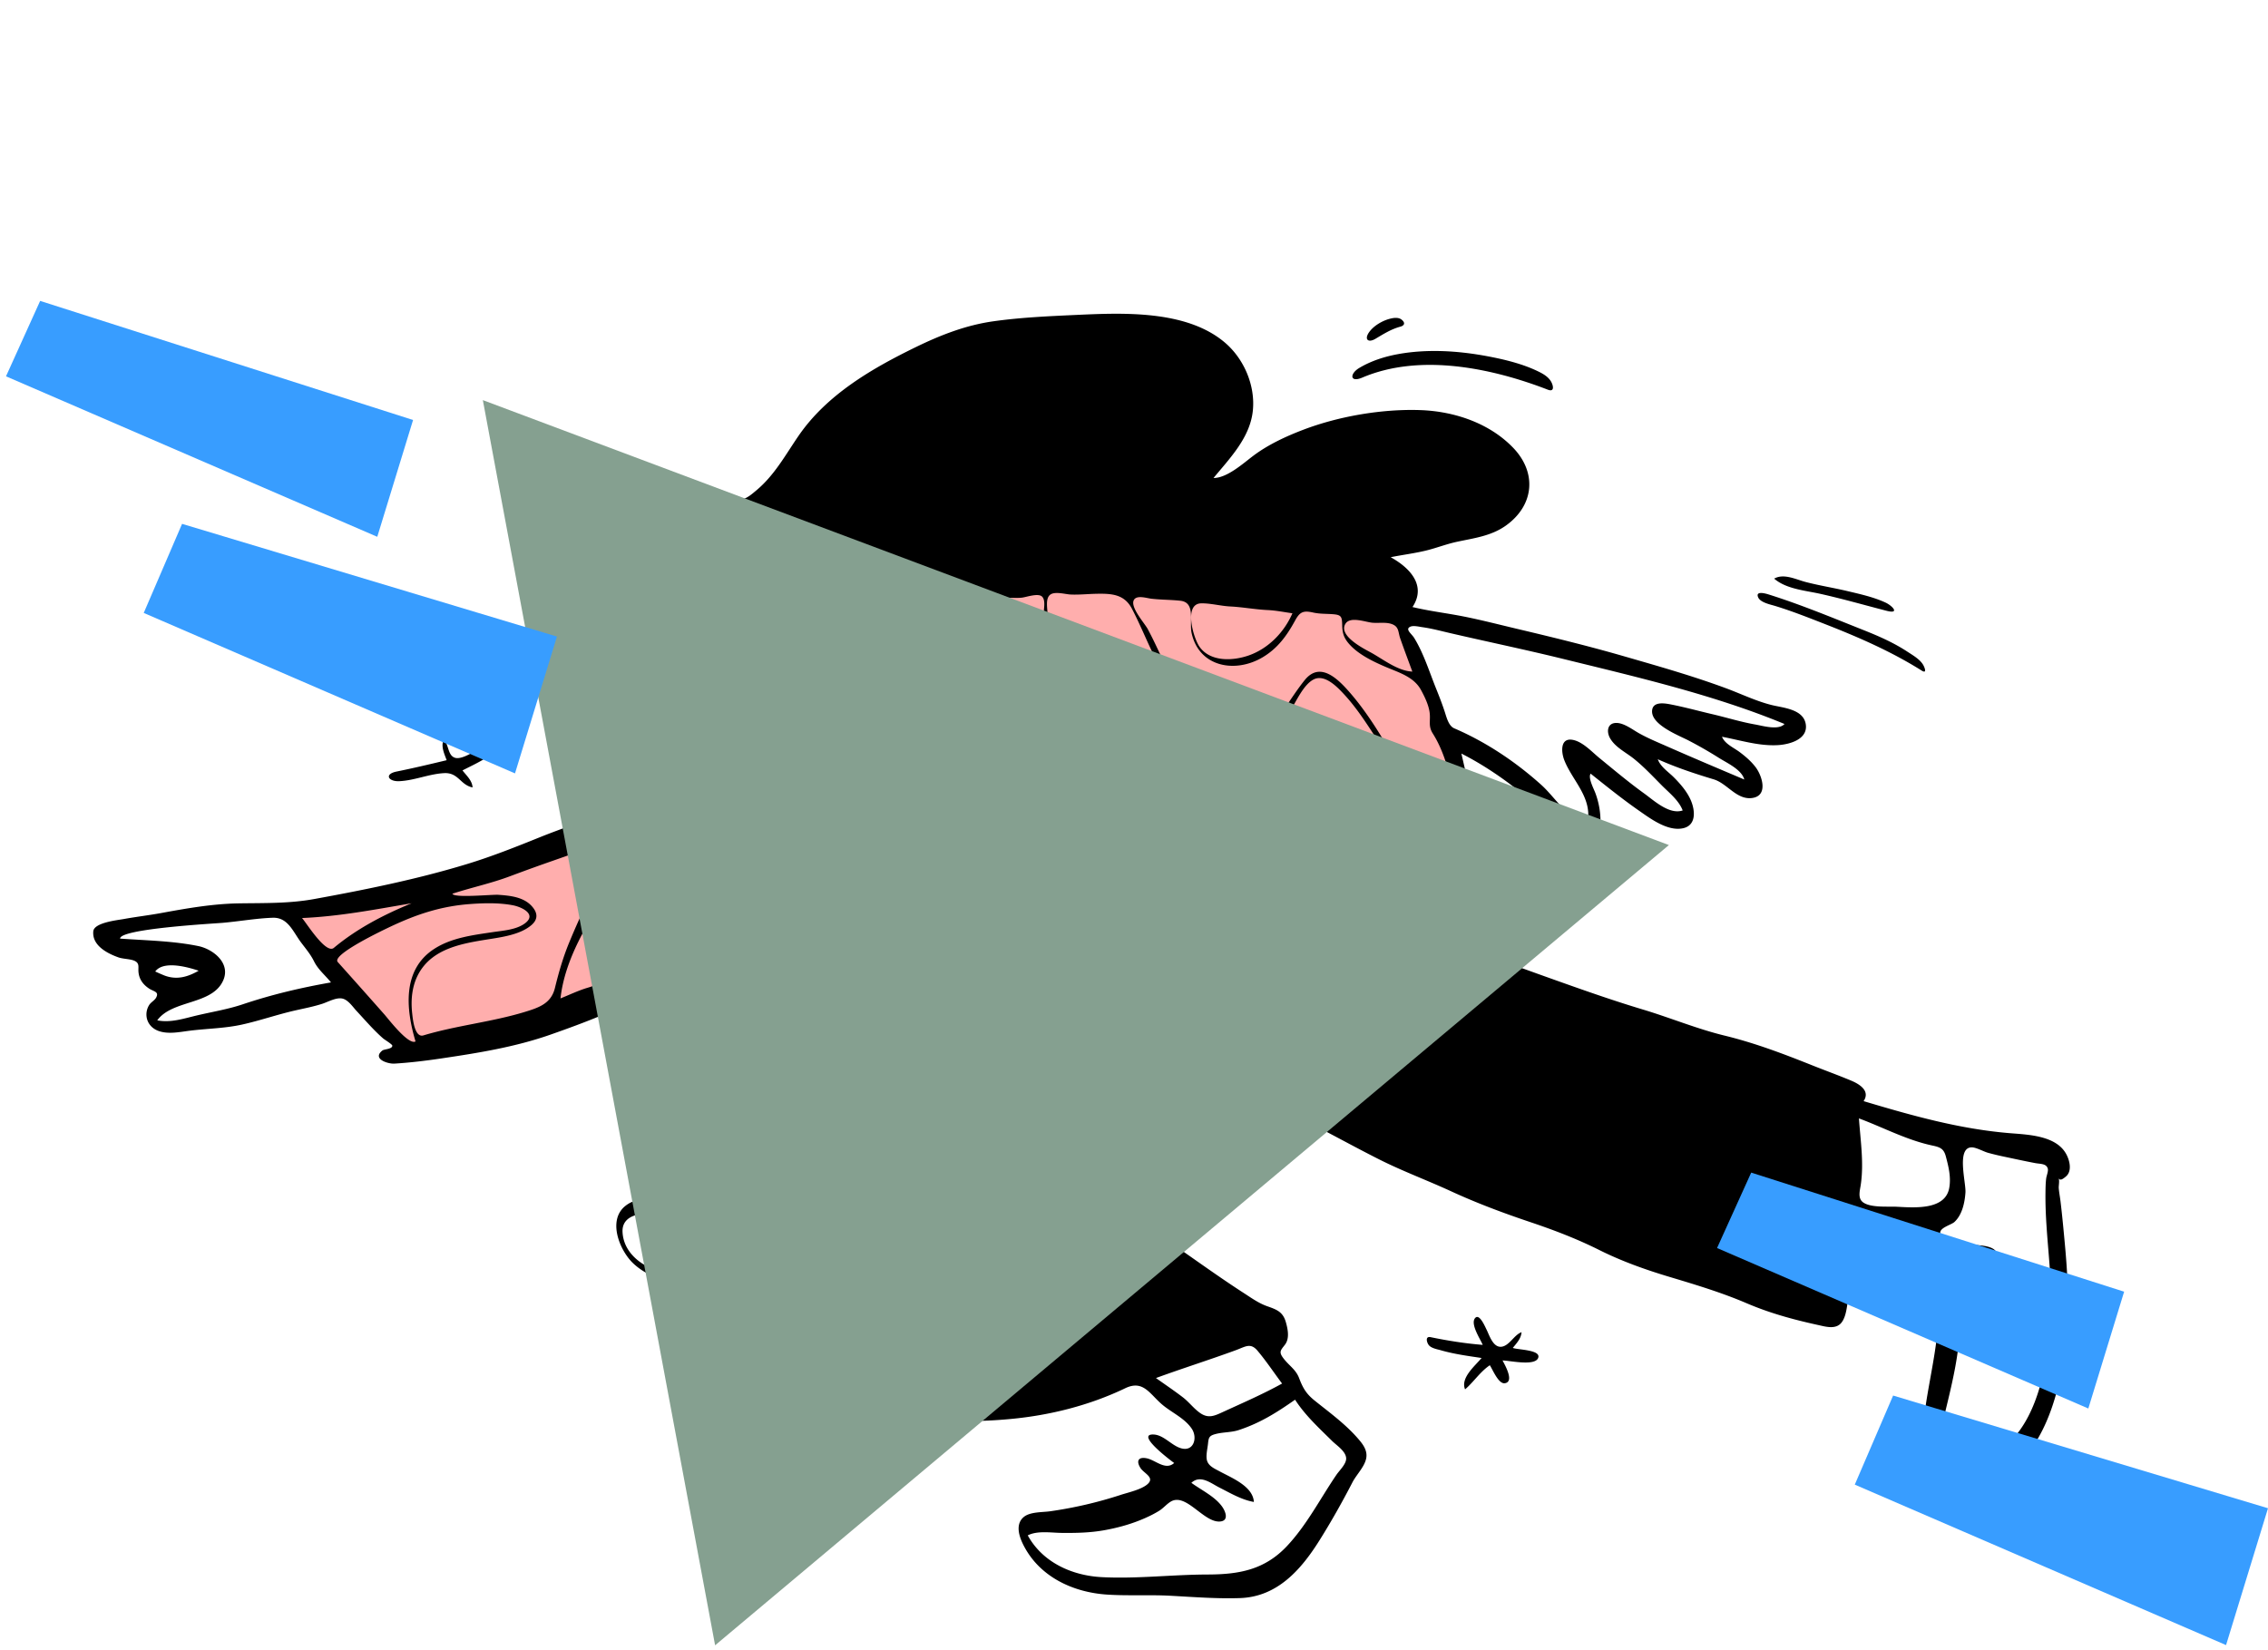 <svg width="382" height="278" viewBox="0 0 382 278" fill="none" xmlns="http://www.w3.org/2000/svg" preserveAspectRatio="none"><path fill-rule="evenodd" clip-rule="evenodd" d="M246.24 136.29c-1.749-6.806-3.398-13.759-5.993-20.299-1.625-4.093-3.346-8.148-5.07-12.199-.239-.563-.34-1.105-.805-1.385-.622-.374-1.907-.366-2.608-.494-9.959-1.828-20.021-3.223-30.117-4.007-11.52-.896-22.752-.486-34.152 1.392-9.749 1.606-19.401 3.82-28.949 6.356-1.403.372-2.805.753-4.203 1.144-.652.182-1.734.275-2.302.656-1.214.813-1.626 4.145-2.081 5.557-.61 1.892-.965 4.491-2.141 6.101-1.75 2.396-4.414 4.474-6.583 6.466-7.572 6.952-15.872 13.293-25.65 16.73-15.128 5.317-31.08 8.65-46.752 11.944l-1.094.229 12.17 13.484 6.862 7.602c1.175 1.303 1.047 1.535 2.71 1.172 8.333-1.819 16.651-3.802 24.833-6.219 4.011-1.185 8.091-2.415 11.823-4.335 5.137-2.641 9.958-5.906 14.65-9.26a280.224 280.224 0 0012.313-9.36c.793-.636 3.654-3.701 4.582-3.502.8.173 2.186 1.995 2.772 2.526a544.767 544.767 0 004.672 4.187c2.493 2.205 5.038 4.905 7.949 6.565 3.068 1.749 6.584 2.941 9.821 4.334a2597.6 2597.6 0 005.422 2.322c.473.201 1.132.64 1.641.651 1.507.031 3.696-1.194 5.094-1.672a234.607 234.607 0 0010.683-3.929c7.533-2.986 15.812-6.231 22.011-11.605 1.082-.937 2.139-1.986 2.855-3.238.248-.435.617-1.039.642-1.552.041-.817-.419-.978-1.102-1.489-3.526-2.637-7.328-4.935-11.067-7.252a311.744 311.744 0 00-2.643-1.623l43.692 3.51 6.115.492z" fill="#FFAEAD"/><path fill-rule="evenodd" clip-rule="evenodd" d="M181.179 53.054c-4.616.211-9.348.426-13.924 1.076-4.562.648-8.818 2.304-12.941 4.31-7.433 3.617-15.03 8.014-19.811 14.97-2.235 3.254-4.059 6.66-7.144 9.22-.722.6-1.509 1.319-2.466 1.502-.762.146-1.434-.163-2.18-.2-1.423-.07-1.963.68-1.963 2.096-1.068-.427-2.232-.813-3.397-.657-.974.132-1.749.72-2.684.967-1.689.446-3.341-.221-4.946-.718-4.055-1.256-8.508-2.206-12.769-1.758-2.805.295-6.206 1.512-4.753 5.128 1.205 3 5.711 4.519 8.557 5.265 2.421.635 5.676.068 5.471 3.41-.142 2.332-.495 4.835-2.973 5.592-1.359.415-6.173 1.033-3.362 3.138 2.076 1.554 2.801 4.29 4.38 6.344 2.012 2.619 4.741 4.737 7.93 5.692 3.568 1.07 7.344.865 11.01 1.28-2.582 3.564-6.309 6.016-9.703 8.727-3.567 2.85-7.009 5.965-11.138 7.997-3.7 1.821-7.7 3.086-11.522 4.63-4.014 1.622-8.057 3.225-12.2 4.488-8.36 2.549-17.151 4.329-25.745 5.893-4.24.771-8.399.658-12.682.727-4.395.07-8.786.841-13.1 1.633-2.09.384-4.202.626-6.293 1.009-1.003.183-4.974.588-5.117 2.058-.232 2.395 2.357 3.737 4.252 4.405.81.285 2.114.243 2.815.636.758.424.462 1.048.549 1.87.126 1.194.765 2.053 1.744 2.715.805.545 1.775.524 1.22 1.556-.256.475-.896.775-1.191 1.277a2.998 2.998 0 00-.424 1.859c.12 1.154.881 2.034 1.943 2.442 1.698.652 3.691.19 5.43-.021 2.91-.354 5.864-.39 8.735-1.027 2.994-.664 5.907-1.687 8.904-2.368 1.537-.348 3.077-.641 4.579-1.124.977-.315 2.39-1.132 3.43-.876.975.24 1.737 1.418 2.375 2.101.88.943 1.731 1.912 2.625 2.842.593.616 1.2 1.219 1.847 1.778.21.181 1.509.976 1.527 1.189.05.602-1.367.592-1.67.832-1.765 1.395.886 2.277 2.03 2.207 2.637-.16 5.287-.484 7.899-.872 6.218-.923 12.419-1.919 18.365-4.003 5.88-2.061 11.619-4.253 17.058-7.326 5.221-2.949 10.271-6.283 15.203-9.69 2.393-1.654 4.803-3.367 6.824-5.474 1.976-2.06 3.587-4.425 5.225-6.753 3.925 3.792 7.702 7.779 11.917 11.256 4.01 3.306 8.831 5.073 13.496 7.221-.151.976-4.711 1.56-5.543 1.814-3.803 1.157-7.452 3.015-11.151 4.472-6.153 2.423-11.992 5.578-14.041 12.309-2.015 6.618.322 13.279 3.172 19.258 3.364 7.058 7.36 13.595 12.19 19.747 2.055 2.618 4.268 5.027 6.523 7.465 1.923 2.08 3.573 4.543 2.766 7.499-1.548-.484-1.831.724-.819 1.747.899.91 2.455 1.086 3.656 1.237 3.642.457 7.403.295 11.049-.044 6.638-.619 13.291-2.295 19.301-5.179 2.99-1.435 4.072.879 6.129 2.671 1.618 1.409 3.845 2.323 5.075 4.147 1.011 1.501.351 3.872-1.75 3.31-1.635-.438-2.948-2.263-4.68-2.333-3.073-.124 2.726 4.262 3.467 4.798-1.468 1.314-3.134-.488-4.615-.789-1.42-.289-1.817.447-1.06 1.632.59.923 2.444 1.577 1.211 2.701-1.021.931-3.287 1.42-4.541 1.828a69.934 69.934 0 01-11.881 2.76c-1.316.188-3.425.068-4.491 1.001-1.407 1.231-.729 3.27-.017 4.68 2.698 5.341 8.306 7.966 14.066 8.351 3.547.236 7.128.007 10.687.198 3.899.21 7.808.522 11.716.393 6.284-.207 10.281-4.75 13.414-9.747 1.99-3.174 3.824-6.441 5.547-9.767.673-1.299 2.082-2.646 2.322-4.106.216-1.314-.622-2.369-1.437-3.299-2.143-2.447-4.722-4.315-7.242-6.337-1.438-1.155-1.991-2.111-2.632-3.792-.539-1.414-1.576-2.019-2.489-3.148-1.004-1.241-.688-1.461.095-2.476.819-1.062.497-2.628.153-3.83-.494-1.725-1.553-2.105-3.134-2.661-1.442-.507-2.664-1.396-3.943-2.221-6.315-4.074-12.265-8.683-18.658-12.644-6.308-3.907-12.9-7.359-18.919-11.719 4.888-.657 9.198-3.298 13.809-4.861 2.366-.803 4.71-1.66 7-2.664.874-.384 1.893-.725 2.673-1.289.784-.566 1.386-1.312 2.208-1.848 1.949-1.273 4.267-1.997 6.363-2.989 2.265-1.071 4.499-2.242 6.603-3.605 1.964-1.273 3.85-2.728 5.483-4.409 1.301-1.34 2.567-3.085 4.409-3.7-.194 2.566-3.371 4.691-5.113 6.236-2.826 2.506-5.764 4.635-8.923 6.705 3.543 3.037 7.862 5.014 12.011 7.066 4.665 2.306 9.2 4.862 13.847 7.204 3.936 1.984 8.077 3.513 12.078 5.356 4.316 1.989 8.759 3.657 13.262 5.17 4.076 1.369 7.913 2.83 11.759 4.752 3.738 1.868 7.738 3.297 11.738 4.497 4.493 1.347 8.78 2.629 13.102 4.476 3.897 1.665 7.81 2.73 11.934 3.636 1.363.299 3.112.848 4.066-.472.723-1 .832-2.542 1.04-3.718.795-4.5.858-9.073 1.573-13.58 2.715.819 5.286 1.828 8.15 1.958 1.8.081 2.895.267 3.343 2.234-1.041.117-4.763.169-4.863 1.645-.091 1.331 2.16 1.345 2.959 1.381 1.429.065 2.724-.169 3.486 1.23-1.123.415-3.614-.342-4.112 1.17-.641 1.95 2.27 1.946 3.318 2.103 1.828.274 1.64 1.709 1.515 3.244-.165 2.02-.29 4.042-.563 6.051-.582 4.293-1.58 8.521-2.052 12.83-.409 3.725-.638 7.304 2.024 10.273 1.071 1.194 2.558 2.568 4.24 2.71 1.708.144 1.676-1.052 2.739-1.933.651-.539 1.514-.649 2.281-.94.933-.354 1.838-.872 2.676-1.409 1.545-.989 2.896-2.217 3.988-3.693 4.273-5.775 5.8-14.403 6.223-21.405.269-4.452.001-8.911-.408-13.346-.22-2.388-.441-4.778-.73-7.16-.089-.738-.239-1.477-.295-2.217-.031-.423.173-1.28-.043-1.686.276.518.765.135 1.251-.273 1.002-.843.694-2.46.157-3.568-1.616-3.339-6.459-3.469-9.609-3.728-8.47-.698-16.516-2.97-24.624-5.396 1.145-1.714-.655-2.846-2.05-3.435-2.152-.908-4.373-1.707-6.545-2.574-4.903-1.96-9.705-3.786-14.84-5.036-4.651-1.132-9.152-3.012-13.741-4.389-4.741-1.424-9.397-3.051-14.06-4.709-9.237-3.284-18.482-6.639-27.445-10.623-2.266-1.007-4.431-2.175-6.617-3.339-1.777-.946-3.861-1.64-5.367-3.007-1.438-1.305-2.299-3.12-3.862-4.305-1.408-1.068-3.333-1.082-4.5-2.408-1.576-1.792-3.459-2.58-5.6-3.631-.688-.338-5.215-2.044-5.123-3.012 3.236 0 6.557.963 9.756 1.411 3.384.474 6.766 1.002 10.175 1.264 5.523.425 11.044.31 16.545-.289.821-.089 4.119-.767 4.687.115.434.672-.644 1.472-.654 2.194-.016 1.06.837 1.628 1.804 1.26 1.882-.716 1.607-3.75 1.431-5.29-.337-2.945-1.085-5.863-1.739-8.749 3.883 1.977 7.57 4.516 10.914 7.306 2.59 2.16 4.929 5.09 7.969 6.631 2.918 1.479 4.653.217 4.534-3.04a13.638 13.638 0 00-.874-4.298c-.244-.657-1.247-2.516-.777-3.215 2.667 2.127 5.317 4.26 8.117 6.214 1.979 1.38 4.848 3.534 7.433 2.986 2.282-.484 2.059-2.996 1.335-4.689-.627-1.468-1.755-2.773-2.872-3.894-.924-.927-2.238-1.757-2.701-3.042 3.066 1.378 6.222 2.421 9.433 3.39 2.284.688 3.88 3.548 6.535 3.126 2.659-.423 1.6-3.71.539-5.139-.743-.999-1.77-1.88-2.766-2.619-.972-.72-2.45-1.348-2.928-2.547 3.106.583 6.228 1.596 9.424 1.409 1.897-.111 5.065-.94 4.69-3.492-.379-2.584-3.819-2.782-5.753-3.263-2.637-.658-5.16-1.892-7.705-2.833-5.134-1.899-10.367-3.422-15.619-4.936l-1.659-.478c-5.929-1.709-11.891-3.165-17.893-4.585-2.966-.702-5.923-1.467-8.913-2.066-2.892-.579-5.831-.915-8.702-1.608 2.419-3.653-.51-6.655-3.674-8.393 2.007-.406 4.047-.65 6.036-1.142 1.699-.42 3.336-1.066 5.047-1.437 2.941-.639 5.878-.975 8.388-2.797 4.744-3.442 5.148-8.921 1.151-13.067-4.035-4.184-9.956-6.143-15.654-6.338-6.378-.217-13.635 1.02-19.604 3.279-2.931 1.11-5.984 2.52-8.497 4.41-1.71 1.286-4.413 3.75-6.708 3.75 2.749-3.325 6.121-6.763 6.617-11.266.47-4.264-1.463-8.795-4.706-11.553-6.482-5.508-17.177-5.01-25.123-4.647zM218.13 235.78c1.691 2.632 4.031 4.769 6.24 6.953.762.754 2.291 1.713 2.365 2.893.059.963-1.122 2.047-1.638 2.804-2.729 4.005-4.976 8.428-8.31 11.984-3.767 4.02-8.067 4.801-13.402 4.813-5.924.013-11.927.754-17.84.441-5.009-.264-9.947-2.496-12.438-7.032 1.623-.836 3.932-.438 5.691-.419 2.398.025 4.739-.018 7.108-.435 2.147-.378 4.269-.945 6.289-1.774 1.045-.428 2.078-.919 3.041-1.514.704-.436 1.234-1.104 1.926-1.531 2.553-1.577 5.501 3.437 8.23 3.34 1.671-.058 1.066-1.703.371-2.623-1.256-1.661-3.446-2.687-5.099-3.898 1.539-1.417 3.279.07 4.744.81 1.833.926 3.736 2.063 5.784 2.411-.153-2.64-3.743-4.055-5.723-5.128-.881-.478-1.985-.921-2.202-1.972-.163-.791.116-1.914.199-2.713.104-1.014.182-1.338 1.262-1.624 1.31-.347 2.629-.247 3.941-.68 3.59-1.186 6.383-2.947 9.461-5.106zm116.69-41.598c.877.243 1.763.454 2.654.642 1.762.372 3.527.758 5.296 1.096.887.169 1.872.061 2.134.909.134.434-.204 1.214-.262 1.665-.104.814-.111 1.638-.121 2.458-.092 7.547 1.485 15.051.791 22.598-.587 6.378-1.96 14.443-6.643 19.194-2.022 2.05-4.509 4.277-7.054 5.678-1.995 1.098-4.782-1.658-5.19-3.566-.292-1.368.195-2.811.512-4.129.407-1.689.819-3.377 1.221-5.066.86-3.607 1.642-7.248 1.889-10.956a29.084 29.084 0 00-.005-3.604c-.038-.659-.348-2.246.113-2.81.595-.73 1.956-.253 2.762-.191a7.78 7.78 0 002.609-.21c2.055-.537 2.415-2.17.171-2.927-1.566-.528-4.429.237-5.745-.78-1.546-1.194 1.579-1.358 2.308-1.389.972-.042 4.195.213 4.03-1.599-.122-1.343-2.896-1.432-3.866-1.49-2.074-.121-4.698.655-5.594-1.846-.359-1.002 1.803-1.511 2.346-2.007 1.319-1.208 1.751-3.279 1.865-4.975.111-1.668-1.53-7.451.971-7.604.768-.047 2.044.697 2.808.909zm-122.993 33.373c1.471 1.753 2.743 3.673 4.114 5.505-3.215 1.775-6.503 3.202-9.828 4.728-1.511.695-2.571 1.245-4.034.193-1.05-.755-1.837-1.828-2.861-2.613-1.472-1.128-3.011-2.161-4.52-3.236 4.453-1.626 8.974-3.052 13.426-4.681 1.665-.609 2.501-1.329 3.703.104zm36.666-5.569c-.952.966.881 3.642 1.242 4.558-2.952-.234-5.88-.7-8.78-1.299-.987-.204-.623.998-.254 1.395.457.491 1.371.639 1.982.814 2.247.645 4.552.955 6.859 1.299-1.056 1.299-3.595 3.331-2.778 5.285 1.475-1.272 2.536-2.964 4.167-4.063.472.704 1.45 3.185 2.521 3.033 1.683-.238-.022-3.139-.374-3.837 1.133 0 5.391.995 5.985-.4.607-1.428-3.501-1.381-4.26-1.719l.141-.172.142-.172c.568-.685 1.114-1.36 1.191-2.3-1.271.437-2.119 2.429-3.515 2.458-1.324.027-1.915-1.963-2.387-2.905-.268-.536-1.179-2.688-1.882-1.975zm-143.258-18.77c-2.847 2.402-.913 7.246 1.241 9.424 2.413 2.44 7.786 4.682 10.845 2.194 1.674-1.361 1.07-3.438.657-5.248-.458-2.013-.743-3.709-2.409-5.09-2.592-2.148-7.447-3.716-10.334-1.28zm5.778 1.396c2.777.591 5.591 3.366 6.251 6.227.866 3.751-3.027 4.026-5.591 3.462-3.227-.709-6.654-3.076-6.819-6.788-.142-3.204 4.001-3.36 6.159-2.901zm202.089-16.219c4.159 1.548 8.068 3.667 12.431 4.586 1.332.28 1.879.587 2.208 1.828.461 1.737.898 3.497.569 5.311-.684 3.768-5.925 3.306-8.835 3.159-1.494-.076-4.368.197-5.665-.736-.947-.681-.549-1.958-.402-2.953.552-3.717-.05-7.48-.306-11.195zM86.36 152.489c1.531.289 4.178 1.538 1.983 3.103-1.464 1.043-3.644 1.17-5.365 1.428-3.36.504-6.948.939-9.865 2.836-5.404 3.514-4.742 10.146-3.126 15.573-1.164.686-4.584-3.799-5.228-4.528a1633.522 1633.522 0 00-7.871-8.848c-1.128-1.257 8.116-5.599 8.946-5.99 4.391-2.067 8.49-3.428 13.415-3.782 2.336-.168 4.8-.227 7.111.208zm19.064-11c.42 1.059-.315 1.538-.99 2.269-3.776 4.086-6.435 9.87-8.537 14.942-1.049 2.53-1.783 5.08-2.432 7.731-.637 2.6-2.66 3.295-5.084 4.033-5.584 1.7-11.461 2.269-17.064 3.949-1.502.45-1.796-2.852-1.89-3.689-.269-2.383-.02-4.869 1.232-6.969 2.366-3.97 7.108-4.814 11.339-5.49 2.42-.387 5.607-.786 7.521-2.441.961-.83 1.097-1.783.348-2.815-1.367-1.882-3.773-2.123-5.922-2.277-1.047-.075-7.53.581-7.742-.186 3.228-1.053 6.541-1.747 9.721-2.95a329.55 329.55 0 017.486-2.704l2.504-.878c2.546-.893 4.877-1.98 7.321-3.055.917-.404 1.759-.554 2.189.53zm-54.753 17.217c.808 1.088 1.61 2.001 2.216 3.223.707 1.425 1.88 2.334 2.861 3.558-5.093.899-9.951 2.041-14.858 3.688-2.52.846-5.122 1.263-7.699 1.869-2.161.508-4.465 1.296-6.704.83 2.55-3.515 9.35-2.543 11.14-6.8 1.218-2.895-1.776-5.205-4.224-5.708-4.275-.877-8.833-.945-13.176-1.258-.046-1.662 15.719-2.522 17.277-2.657 2.768-.24 5.656-.759 8.419-.855 2.564-.089 3.402 2.3 4.748 4.11zm60.155-12.157c1.519 1.468 3.005 2.969 4.522 4.439.997.967 2.348 1.996 3.135 3.148 1.003 1.47-.755 2.177-1.926 2.873-2.957 1.757-6.013 3.397-9.022 5.068-2.703 1.501-5.515 3.412-8.498 4.291-1.596.469-3.095 1.198-4.634 1.815.743-6.666 4.569-12.721 8.097-18.279.811-1.276 1.647-2.535 2.458-3.81.408-.643 1.165-2.158 2.021-2.289 1.265-.194 3.08 2.002 3.847 2.744zM33.46 163.516c-1.85 1.06-3.704 1.599-5.79.798a36.07 36.07 0 01-1.523-.664c1.39-1.897 5.502-.741 7.313-.134zm153.192-23.2c3.279 1.479 6.786 2.952 9.637 5.183 1.052.824 3.405 2.554 2.854 4.123-.471 1.344-3.075 2.488-4.311 2.898-6.504 2.153-13.906.587-19.895 4.539-1.621 1.07-2.149 2.468-3.353 3.874-1.089 1.272-2.467 1.114-3.93.587-1.922-.694-3.692-1.755-5.621-2.436-.986-.347-2.662-.578-2.765-1.91-.482-6.276.856-14.272 6.386-18.112 6.209-4.311 14.773-1.553 20.998 1.254zm3.516 14.626c.159.796-5.995 2.237-6.663 2.421-3.716 1.024-7.188 3.459-11.037 3.851-.669-1.493 4.663-3.87 5.506-4.177 3.847-1.398 8.153-1.651 12.194-2.095zM69.33 152.155c-4.666 1.913-9.188 4.254-13.098 7.511-1.349 1.123-4.626-4.207-5.36-5.024 6.214-.258 12.338-1.444 18.458-2.487zm87.194-37.489c4.325 2.858 8.092 6.596 12.84 8.787-1.486.234-3.108-.728-4.527-1.066-1.382-.328-2.779-.545-4.124-1.011-.827-.285-4.239-2.131-4.879-.88-1.001 1.954 6.046 3.305 7.048 3.638a363.04 363.04 0 0110.095 3.528c3.244 1.186 6.486 2.462 9.838 3.314 3.405.865 7.015 1.088 10.288 2.431 2.895 1.188 5.382 3.154 8.174 4.541 2.8 1.392 5.982 2.252 8.396 4.323a34.573 34.573 0 01-9.123 6.934c-.544-4.273-5.55-6.706-8.975-8.348-7.467-3.581-18.68-8.98-26.29-2.912-5.562 4.435-6.316 12.849-6.316 19.437-1.506-.48-2.882-1.244-4.281-1.964-.969-.5-.98-1.89-1.102-2.819-.2-1.52-.611-2.993-1.083-4.452-1.044-3.227-2.351-6.375-3.597-9.528-2.016-5.1-4.501-10.129-5.74-15.494-.809-3.502-1.771-9.52 2.449-11.258 3.651-1.503 7.945.84 10.909 2.799zm18.887-14.252c.705.473.442 1.892.394 2.603-.175 2.588-.065 5.187-.152 7.779-.105 3.159-.128 8.951-3.384 10.723-2.227 1.211-4.997-.604-6.774-1.84-3.007-2.091-5.765-4.519-8.814-6.56-3.614-2.419-10.462-5.766-13.921-1.215-1.871 2.464-1.609 6.134-1.142 9.001.617 3.781 2.056 7.368 3.487 10.902 2.954 7.298 6.038 14.714 7.681 22.439-3.746-2.228-6.659-5.438-9.929-8.258-2.423-2.09-6.022-4.49-6.581-7.897-.127-.769-.871-1.317-1.383-1.832a7.966 7.966 0 01-1.558-2.203c-.932-1.887-1.538-3.926-1.919-5.991-.801-4.334-.42-8.647.319-12.954.334-1.949-.156-4.039.298-5.938.315-1.318 1.245-1.24 2.482-1.54 4.456-1.08 8.92-2.127 13.379-3.197 1.811-.435 3.78-1.25 5.66-1.223 1.544.022 2.84.943 4.172 1.609 2.187 1.095 5.663 3.01 8.174 1.922 2.926-1.269-.484-4.133.984-5.488 1.006-.929 4.013-.372 5.377-.603.747-.126 2.464-.698 3.15-.239zm-46.046 37.421c2.128.336 3.36 1.259 4.532 3.071 1.191 1.842 1.333 2.754-.365 4.195-1.832 1.554-3.748 3.089-5.692 4.489-2.465 1.774-5.199 3.117-7.635 4.934-1.067.796-5.908-5.444-6.749-6.299-1.159-1.181-2.348-2.365-3.592-3.451-.454-.397-1.878-1.318-1.879-1.993-.002-1.707 3.782-3.234 4.999-3.704 2.728-1.052 5.587-1.477 8.494-1.521 2.576-.039 5.335-.123 7.887.279zm-9.483-7.508c1.998 1.061 4.085 1.955 6.095 2.995.713.368 5.211 2.258 4.984 3.388-5.061-.321-10.1-1.178-15.145-.198-2.266.441-4.425 1.179-6.318 2.541-1.434 1.03-2.527 3.011-3.951 1.248 2.907-1.648 5.524-3.832 8.102-5.953 1.128-.928 2.289-1.801 3.434-2.704.681-.537 1.805-1.845 2.799-1.317zm119.712-24.674c1.584.223 3.127.642 4.682 1.002 6.299 1.46 12.622 2.771 18.904 4.315 12.531 3.081 25.437 6.051 37.385 10.987-1.005 1.111-3.667.306-4.913.088-2.441-.426-4.81-1.172-7.221-1.734-2.358-.551-4.725-1.207-7.103-1.665-1.095-.211-3.027-.49-3.071 1.153-.063 2.329 4.46 4.07 6.119 4.922a69.793 69.793 0 015.184 2.974c1.335.837 3.799 1.953 4.232 3.616-4.335-1.838-8.672-3.667-12.98-5.567-1.623-.715-3.267-1.389-4.812-2.262-1.03-.582-2.356-1.603-3.575-1.695-1.652-.125-1.926 1.376-1.23 2.586.871 1.515 2.668 2.37 3.99 3.431 1.685 1.352 3.176 2.947 4.693 4.478 1.26 1.27 2.881 2.521 3.539 4.239-2.264.757-4.837-1.671-6.5-2.871-2.615-1.886-5.05-3.938-7.544-5.976-1.276-1.043-2.797-2.732-4.476-3.043-2.128-.395-1.952 2.039-1.436 3.381 1.153 2.999 3.854 5.5 4.047 8.881.119 2.082-1.643 1.289-2.819.455-1.98-1.407-3.32-3.549-5.118-5.162-4.327-3.884-9.281-7.198-14.634-9.499-.958-.412-1.302-1.89-1.594-2.778-.434-1.327-.934-2.612-1.457-3.909-1.145-2.839-2.083-5.907-3.687-8.53-.448-.732-1.602-1.477-.647-1.907.519-.234 1.506.015 2.042.09zm-45.697-4.803c1.622.19 3.263.172 4.888.344 2.651.279 1.494 3.506 1.921 5.45 1.258 5.724 7.322 6.805 11.917 4.104 2.585-1.519 4.137-3.697 5.527-6.244.793-1.452 1.383-1.686 3.023-1.322 1.125.249 2.149.196 3.294.279 1.44.105 1.566.41 1.595 1.782.026 1.218.201 2.061 1.012 3.048 1.545 1.879 4.135 3.117 6.341 4.061 2.211.946 4.715 1.65 5.929 3.886.612 1.128 1.268 2.474 1.445 3.756.194 1.4-.281 2.269.535 3.561 1.697 2.685 2.475 5.62 3.332 8.672.28.994.391 1.403-.694 1.677-1.557.392-3.767-.203-5.365-.266-1.139-.045-1.805-2.055-2.175-2.869-.72-1.584-1.603-3.084-2.488-4.582-2.004-3.396-4.146-6.769-6.764-9.736-1.976-2.239-4.892-5.026-7.422-1.88-2.466 3.067-4.243 6.658-7.208 9.331-2.608 2.351-5.295 2.389-8 .161-2.663-2.194-4.686-5.187-6.341-8.173-1.79-3.229-3.14-6.676-4.884-9.925-.547-1.018-3.072-3.772-2.303-4.952.52-.797 2.156-.248 2.885-.163zm-13.579-.704c1.427.067 2.863-.093 4.291-.122 2.583-.05 4.743.04 6.041 2.516 1.145 2.186 2.12 4.511 3.165 6.749 2.27 4.862 4.498 9.836 7.983 13.974 3.088 3.665 7.077 5.511 11.094 2.01 1.781-1.553 3.134-3.555 4.413-5.524 1.024-1.579 2.193-4.356 3.91-5.276 1.914-1.026 4.105 1.327 5.275 2.604 1.967 2.146 3.611 4.671 5.191 7.109 1.145 1.768 2.241 3.573 3.354 5.362.451.725 2.289 3.098 1.678 4.001-.614.906-3.608.287-4.474.204-2.068-.197-4.134-.269-6.203-.447-6.437-.554-12.778-1.968-19.231-2.346-4.251-.249-8.439-1.071-12.624-1.818-4.068-.726-8.163-1.222-12.188-2.181-2.367-.565-4.738-1.13-7.1-1.715-.817-.202-4.68-.754-4.92-1.817 2.66-.465 4.056-1.497 5-4.093 1.181-3.252 1.318-6.876 1.419-10.302.039-1.318.045-2.637.046-3.955v-1.582c0-.946-.408-2.662.444-3.318.788-.607 2.522-.077 3.436-.033zm-52.807 20.998c-.111 4.285.654 8.604 2.413 12.518-1.84.295-4.028-2.015-5.572-2.788-.595-.299-4.532-1.73-3.214-2.824 2.426-2.013 4.016-4.825 6.373-6.906zm-52.77 3.485c-.54 1.065.127 2.417.488 3.428-2.808.675-5.605 1.338-8.434 1.911-2.133.432-1.389 1.712.462 1.623 2.574-.122 4.97-1.213 7.53-1.355 2.44-.135 2.728 1.996 4.808 2.407-.07-1.173-1.019-1.987-1.7-2.867 1.123-.576 2.27-1.112 3.359-1.747.564-.329 2.122-1.708 1.522-2.44-.606-.74-2.194.646-2.76.951-.803.434-2.406 1.391-3.351 1.117-1.295-.376-1.026-2.236-1.924-3.028zm40.46-27.918c1.139.08 2.378-.304 3.457.198 1.076.5 2.36 1.595 3.26 2.354.871.736 1.304 1.628 2.387 2.062 1.082.434 2.19.396 2.607 1.719-.982.269-2.908-.088-3.677.634-1.118 1.05.833 2.206 1.642 2.536 1.161.474 2.11.32 3.297.232.516-.039.511-.198.934.058 1.569.949.484 4.323-.025 5.555-2.49 6.025-10.997 3.996-15.902 3.379 1.561-1.573 4.117-3.309 4.246-5.78.039-.736-.144-2.051-1.088-2.113-.755-.048-1.661 1.093-2.131 1.542-1.394 1.334-3.197 3.544-5.213 3.735-2.695.256-4.768-4.11-5.886-6.015 1.374-.258 2.879-.243 3.677-1.591.949-1.602.966-4.057.949-5.861-.014-1.536-.503-3.217 1.549-3.292 1.891-.07 4.008.516 5.917.648zm180.939 3.94c.392.857 2.098 1.193 2.847 1.422 2.849.87 5.631 1.976 8.409 3.061 5.607 2.19 11.154 4.609 16.274 7.827.957.602.488-.559.24-.978-.558-.938-1.728-1.602-2.603-2.177-2.366-1.556-4.872-2.649-7.489-3.689-5.235-2.083-10.551-4.291-15.92-5.977-.623-.196-2.286-.64-1.758.511zm-65.035 4.243c1.041.108 2.26-.129 3.261.211 1.305.443 1.09 1.339 1.476 2.44.655 1.87 1.355 3.725 2.039 5.585-2.53-.118-4.952-2.121-7.096-3.274-1.213-.653-5.432-2.819-4.16-4.802.806-1.256 3.324-.28 4.48-.16zm-28.786-3.261c1.566-.028 3.288.446 4.873.525 2.126.106 4.219.51 6.341.608 1.397.065 2.768.352 4.149.54-1.374 3.186-4.057 5.973-7.428 7.127-2.66.91-6.382 1.065-8.199-1.454-1.046-1.45-2.753-7.291.264-7.346zm-81.557-13.16c1.708 1.135 3.077 2.762 4.504 4.213 3.573 3.634 7.271 7.526 8.818 12.508.213.682-1.399 1.285-1.835 1.312-.921.055-1.109-.41-1.471-1.189-.895-1.928-1.238-4.083-2.67-5.728-1.746-2.005-3.848-3.96-5.874-5.683-1.377-1.17-4.751-2.819-5.147-4.754-.468-2.288 2.641-1.366 3.675-.679zm44.055 13.239c.966.281 1.043 1.175 1.263 2.139.888 3.87-8.09-.353-9.341-.986.416-1.242 4.508-1.016 5.456-1.064.738-.038 1.909-.297 2.622-.089zm-53.037 2.01c1.331.052.717-5.385-.795-4.839-1.297.47-.058 4.806.795 4.839zm187.044-6.251c2.037 1.76 5.236 1.995 7.769 2.56 3.732.832 7.432 1.893 11.134 2.85 2.338.604 1.022-.837-.149-1.379-2.012-.931-4.291-1.427-6.442-1.94-2.329-.554-4.709-.924-7.024-1.53-1.604-.418-3.671-1.49-5.288-.561zm-63.381-37.813c-2.264.416-4.524 1.14-6.508 2.327-1.644.983-1.578 2.51.505 1.624 9.716-4.138 21.772-1.631 31.26 2.033 1.047.404.969-.478.653-1.157-.436-.937-1.367-1.48-2.261-1.914-2.685-1.307-5.78-2.046-8.7-2.588-4.866-.905-10.06-1.223-14.949-.325zm-1.42-5.943c-1.234.335-2.652 1.166-3.407 2.22-.884 1.234-.181 1.864 1.045 1.139 1.368-.81 2.62-1.617 4.191-2.045.829-.226.795-.746.2-1.203-.558-.427-1.423-.275-2.029-.111z" fill="#000"/><path fill-rule="evenodd" clip-rule="evenodd" d="M81.324 67.4l39.121 209.751L281.094 142.35 81.324 67.4z" fill="#85A090"/><path fill-rule="evenodd" clip-rule="evenodd" d="M93.807 107.228L30.666 88.243l-6.457 15.006 62.533 27.029 7.065-23.05zm-24.233-36.48L6.762 50.688 1.01 63.392l62.534 27.032 6.03-19.677zM382 254.065l-63.141-18.984-6.457 15.005 62.533 27.03L382 254.065zm-24.232-36.479l-62.813-20.061-5.752 12.706 62.534 27.032 6.031-19.677z" fill="#389DFF"/></svg>
